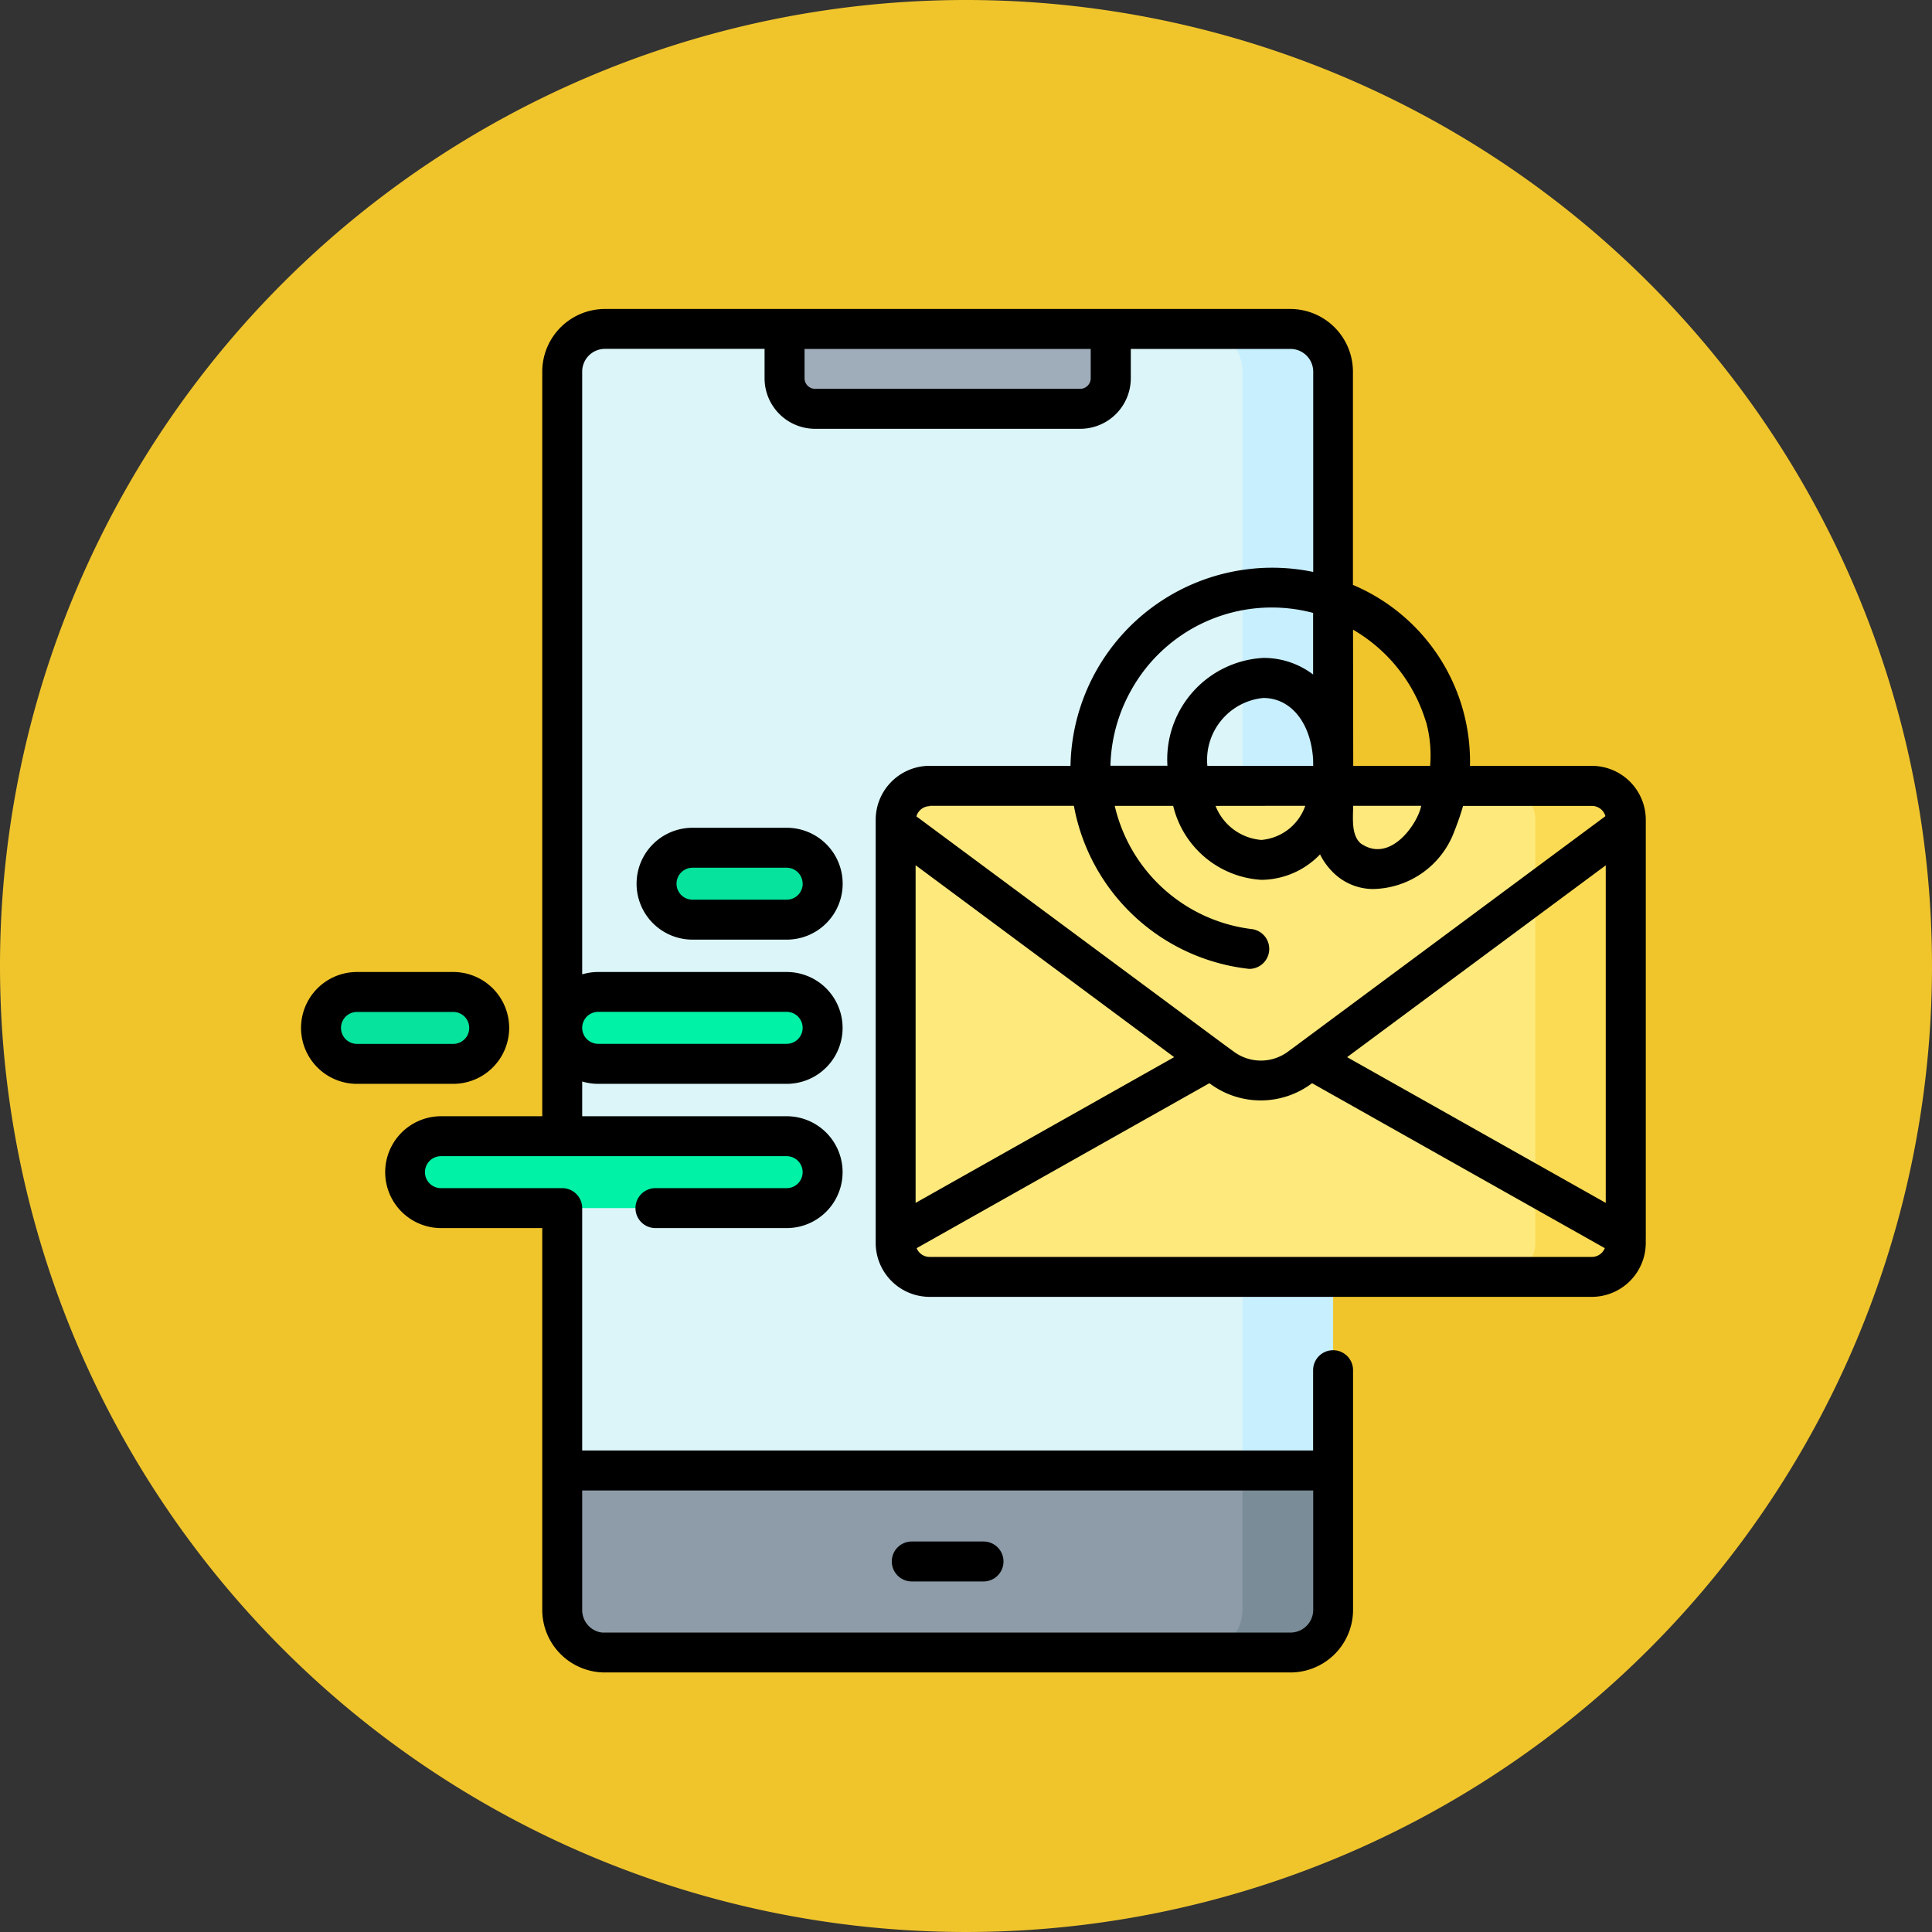 <svg xmlns="http://www.w3.org/2000/svg" width="76.414" height="76.414" viewBox="0 0 76.414 76.414">
  <rect x="0" y="0" width="76.414" height="76.414" fill="#333333" stroke="none"/>
  <g id="Grupo_1103922" data-name="Grupo 1103922" transform="translate(-604 -2043.293)">
    <g id="Grupo_1101760" data-name="Grupo 1101760" transform="translate(315 -884)">
      <g id="Grupo_1101752" data-name="Grupo 1101752">
        <path id="Trazado_878240" data-name="Trazado 878240" d="M38.207,0A38.207,38.207,0,1,1,0,38.207,38.207,38.207,0,0,1,38.207,0Z" transform="translate(289 2927.293)" fill="#f0c52c"/>
      </g>
    </g>
    <g id="email_10614170" transform="translate(612.394 2055.514)">
      <g id="Grupo_1103843" data-name="Grupo 1103843" transform="translate(4.303 0.79)">
        <path id="Trazado_886998" data-name="Trazado 886998" d="M132.083,9.191V58.164a1.687,1.687,0,0,1-1.687,1.687H103.282a1.686,1.686,0,0,1-1.687-1.687V9.191A1.686,1.686,0,0,1,103.282,7.5H130.4A1.686,1.686,0,0,1,132.083,9.191Z" transform="translate(-92.054 -7.504)" fill="#dcf5f8"/>
        <path id="Trazado_886999" data-name="Trazado 886999" d="M344.614,7.5h-3.583a1.687,1.687,0,0,1,1.687,1.687V58.163a1.687,1.687,0,0,1-1.687,1.687h3.583a1.687,1.687,0,0,0,1.687-1.687V9.19A1.687,1.687,0,0,0,344.614,7.5Z" transform="translate(-306.271 -7.503)" fill="#c8effe"/>
        <path id="Trazado_887000" data-name="Trazado 887000" d="M185.065,7.5V9.449a1.209,1.209,0,0,0,1.209,1.209h10.487a1.209,1.209,0,0,0,1.209-1.209V7.5Z" transform="translate(-166.733 -7.5)" fill="#9facba"/>
        <path id="Trazado_887001" data-name="Trazado 887001" d="M132.083,436.16v5.511a1.687,1.687,0,0,1-1.687,1.687H103.282a1.686,1.686,0,0,1-1.687-1.687V436.16Z" transform="translate(-92.054 -391.011)" fill="#8d9ca8"/>
        <path id="Trazado_887002" data-name="Trazado 887002" d="M342.717,436.16v5.511a1.687,1.687,0,0,1-1.687,1.687h3.583a1.687,1.687,0,0,0,1.687-1.687V436.16Z" transform="translate(-306.271 -391.011)" fill="#7a8c98"/>
        <g id="Grupo_1103838" data-name="Grupo 1103838" transform="translate(22.728 18.07)">
          <path id="Trazado_887003" data-name="Trazado 887003" d="M254.333,198.482H228.141a1.344,1.344,0,0,1-1.344-1.344V180.4a1.344,1.344,0,0,1,1.344-1.344h26.192a1.344,1.344,0,0,1,1.344,1.344v16.736A1.344,1.344,0,0,1,254.333,198.482Z" transform="translate(-226.797 -179.059)" fill="#fee97d"/>
        </g>
        <path id="Trazado_887004" data-name="Trazado 887004" d="M457.8,179.059h-3.583a1.344,1.344,0,0,1,1.344,1.344v16.736a1.344,1.344,0,0,1-1.344,1.344H457.8a1.344,1.344,0,0,0,1.344-1.344V180.4A1.344,1.344,0,0,0,457.8,179.059Z" transform="translate(-407.535 -160.989)" fill="#fcdb54"/>
        <g id="Grupo_1103839" data-name="Grupo 1103839" transform="translate(13.268 20.519)">
          <path id="Trazado_887005" data-name="Trazado 887005" d="M142.134,205.155h-3.728a1.422,1.422,0,0,1,0-2.844h3.728a1.422,1.422,0,0,1,0,2.844Z" transform="translate(-136.985 -202.311)" fill="#05e39c"/>
        </g>
        <g id="Grupo_1103840" data-name="Grupo 1103840" transform="translate(0 26.223)">
          <path id="Trazado_887006" data-name="Trazado 887006" d="M16.243,259.318H12.435a1.422,1.422,0,0,1,0-2.844h3.808a1.422,1.422,0,0,1,0,2.844Z" transform="translate(-11.013 -256.474)" fill="#05e39c"/>
        </g>
        <g id="Grupo_1103841" data-name="Grupo 1103841" transform="translate(9.541 26.223)">
          <path id="Trazado_887007" data-name="Trazado 887007" d="M110.472,259.318h-7.455a1.422,1.422,0,1,1,0-2.844h7.455a1.422,1.422,0,0,1,0,2.844Z" transform="translate(-101.595 -256.474)" fill="#00f2a6"/>
        </g>
        <g id="Grupo_1103842" data-name="Grupo 1103842" transform="translate(3.326 31.928)">
          <path id="Trazado_887008" data-name="Trazado 887008" d="M57.683,313.481H44.014a1.422,1.422,0,0,1,0-2.844H57.683a1.422,1.422,0,0,1,0,2.844Z" transform="translate(-42.592 -310.637)" fill="#00f2a6"/>
        </g>
      </g>
      <g id="Grupo_1103844" data-name="Grupo 1103844" transform="translate(3.513 0)">
        <path id="Trazado_887009" data-name="Trazado 887009" d="M226.142,464.41h2.838a.79.79,0,1,0,0-1.58h-2.838a.79.79,0,1,0,0,1.58Z" transform="translate(-201.987 -414.082)"/>
        <path id="Trazado_887010" data-name="Trazado 887010" d="M84.954,36.709V20.2A2.136,2.136,0,0,0,82.82,18.07H78a7.581,7.581,0,0,0-4.629-7.157V2.477A2.48,2.48,0,0,0,70.9,0H43.784a2.48,2.48,0,0,0-2.477,2.477V31.928h-4a2.212,2.212,0,1,0,0,4.424h4v15.1a2.479,2.479,0,0,0,2.477,2.476H70.9a2.479,2.479,0,0,0,2.476-2.476V41.972a.79.79,0,0,0-1.58,0v3.177H42.887V35.562h0a.79.79,0,0,0-.79-.79H37.3a.632.632,0,0,1,0-1.264H50.974a.632.632,0,1,1,0,1.264h-5.19a.79.79,0,1,0,0,1.58h5.19a2.212,2.212,0,1,0,0-4.424H42.887V30.554a2.2,2.2,0,0,0,.632.093h7.455a2.212,2.212,0,0,0,0-4.424H43.519a2.2,2.2,0,0,0-.632.093V2.477a.9.9,0,0,1,.9-.9H50.1V2.739a2,2,0,0,0,2,2H62.585a2,2,0,0,0,2-2V1.58H70.9a.9.9,0,0,1,.9.9V10.4a7.98,7.98,0,0,0-9.6,7.669H56.628A2.136,2.136,0,0,0,54.495,20.2V36.939a2.136,2.136,0,0,0,2.133,2.133H82.82a2.136,2.136,0,0,0,2.133-2.133v-.214c0-.005,0-.011,0-.016ZM42.887,46.729H71.8V51.45a.9.9,0,0,1-.9.9H43.784c-.024,0-.048,0-.072,0h-.02c-.022,0-.043-.006-.064-.01l-.025,0h0a.9.9,0,0,1-.716-.878ZM43.519,27.8h7.455a.632.632,0,0,1,0,1.264H43.519a.632.632,0,1,1,0-1.264ZM63,2.739a.419.419,0,0,1-.419.419H52.1a.419.419,0,0,1-.419-.419V1.58H63V2.739Zm10.14,26.852,10.23-7.586v13.35ZM71.8,18.07H67.613a2.464,2.464,0,0,1,2.21-2.685c1.1,0,1.887.989,1.973,2.438Zm-.314,1.58A2.021,2.021,0,0,1,69.746,21a2.131,2.131,0,0,1-1.809-1.346Zm1.892,0h2.692c-.117.662-1.208,2.314-2.391,1.487-.388-.334-.3-1.03-.3-1.487Zm2.887-3.317a5.051,5.051,0,0,1,.16,1.737H73.383c0-.023-.008-5.386-.008-5.386A6.329,6.329,0,0,1,76.26,16.332ZM64.576,15.121a6.361,6.361,0,0,1,7.22-3.1v2.436a3.23,3.23,0,0,0-1.973-.656,4.016,4.016,0,0,0-3.789,4.265H63.78A6.386,6.386,0,0,1,64.576,15.121ZM56.628,19.65h5.706A7.926,7.926,0,0,0,69.268,26.1a.79.79,0,0,0,.1-1.574,6.359,6.359,0,0,1-5.418-4.874h2.311a3.825,3.825,0,0,0,3.487,2.926,3.247,3.247,0,0,0,2.322-1.007,2.6,2.6,0,0,0,.486.683,2.252,2.252,0,0,0,1.6.687,3.493,3.493,0,0,0,3.232-2.3c.135-.338.247-.666.338-.986h5.1a.553.553,0,0,1,.531.405l-12.131,9-.011.009-.408.3a1.8,1.8,0,0,1-2.154,0l-.411-.3,0,0-12.136-9a.553.553,0,0,1,.531-.405ZM56.074,22,66.3,29.591,56.074,35.355ZM82.82,37.493H56.628a.554.554,0,0,1-.513-.347l11.578-6.524.013.009a3.368,3.368,0,0,0,4.036,0l.013-.009,11.578,6.524a.554.554,0,0,1-.513.347Z" transform="translate(-31.767 0)"/>
        <path id="Trazado_887011" data-name="Trazado 887011" d="M131.7,194.811a2.212,2.212,0,1,0,0,4.424h3.727a2.212,2.212,0,1,0,0-4.424Zm4.359,2.212a.633.633,0,0,1-.632.632H131.7a.632.632,0,0,1,0-1.264h3.727A.633.633,0,0,1,136.056,197.023Z" transform="translate(-116.217 -174.292)"/>
        <path id="Trazado_887012" data-name="Trazado 887012" d="M11.745,251.186a2.214,2.214,0,0,0-2.212-2.212H5.725a2.212,2.212,0,0,0,0,4.424H9.533A2.214,2.214,0,0,0,11.745,251.186Zm-6.652,0a.633.633,0,0,1,.632-.632H9.533a.632.632,0,0,1,0,1.264H5.725A.633.633,0,0,1,5.093,251.186Z" transform="translate(-3.513 -222.751)"/>
      </g>
    </g>
  </g>
</svg>
